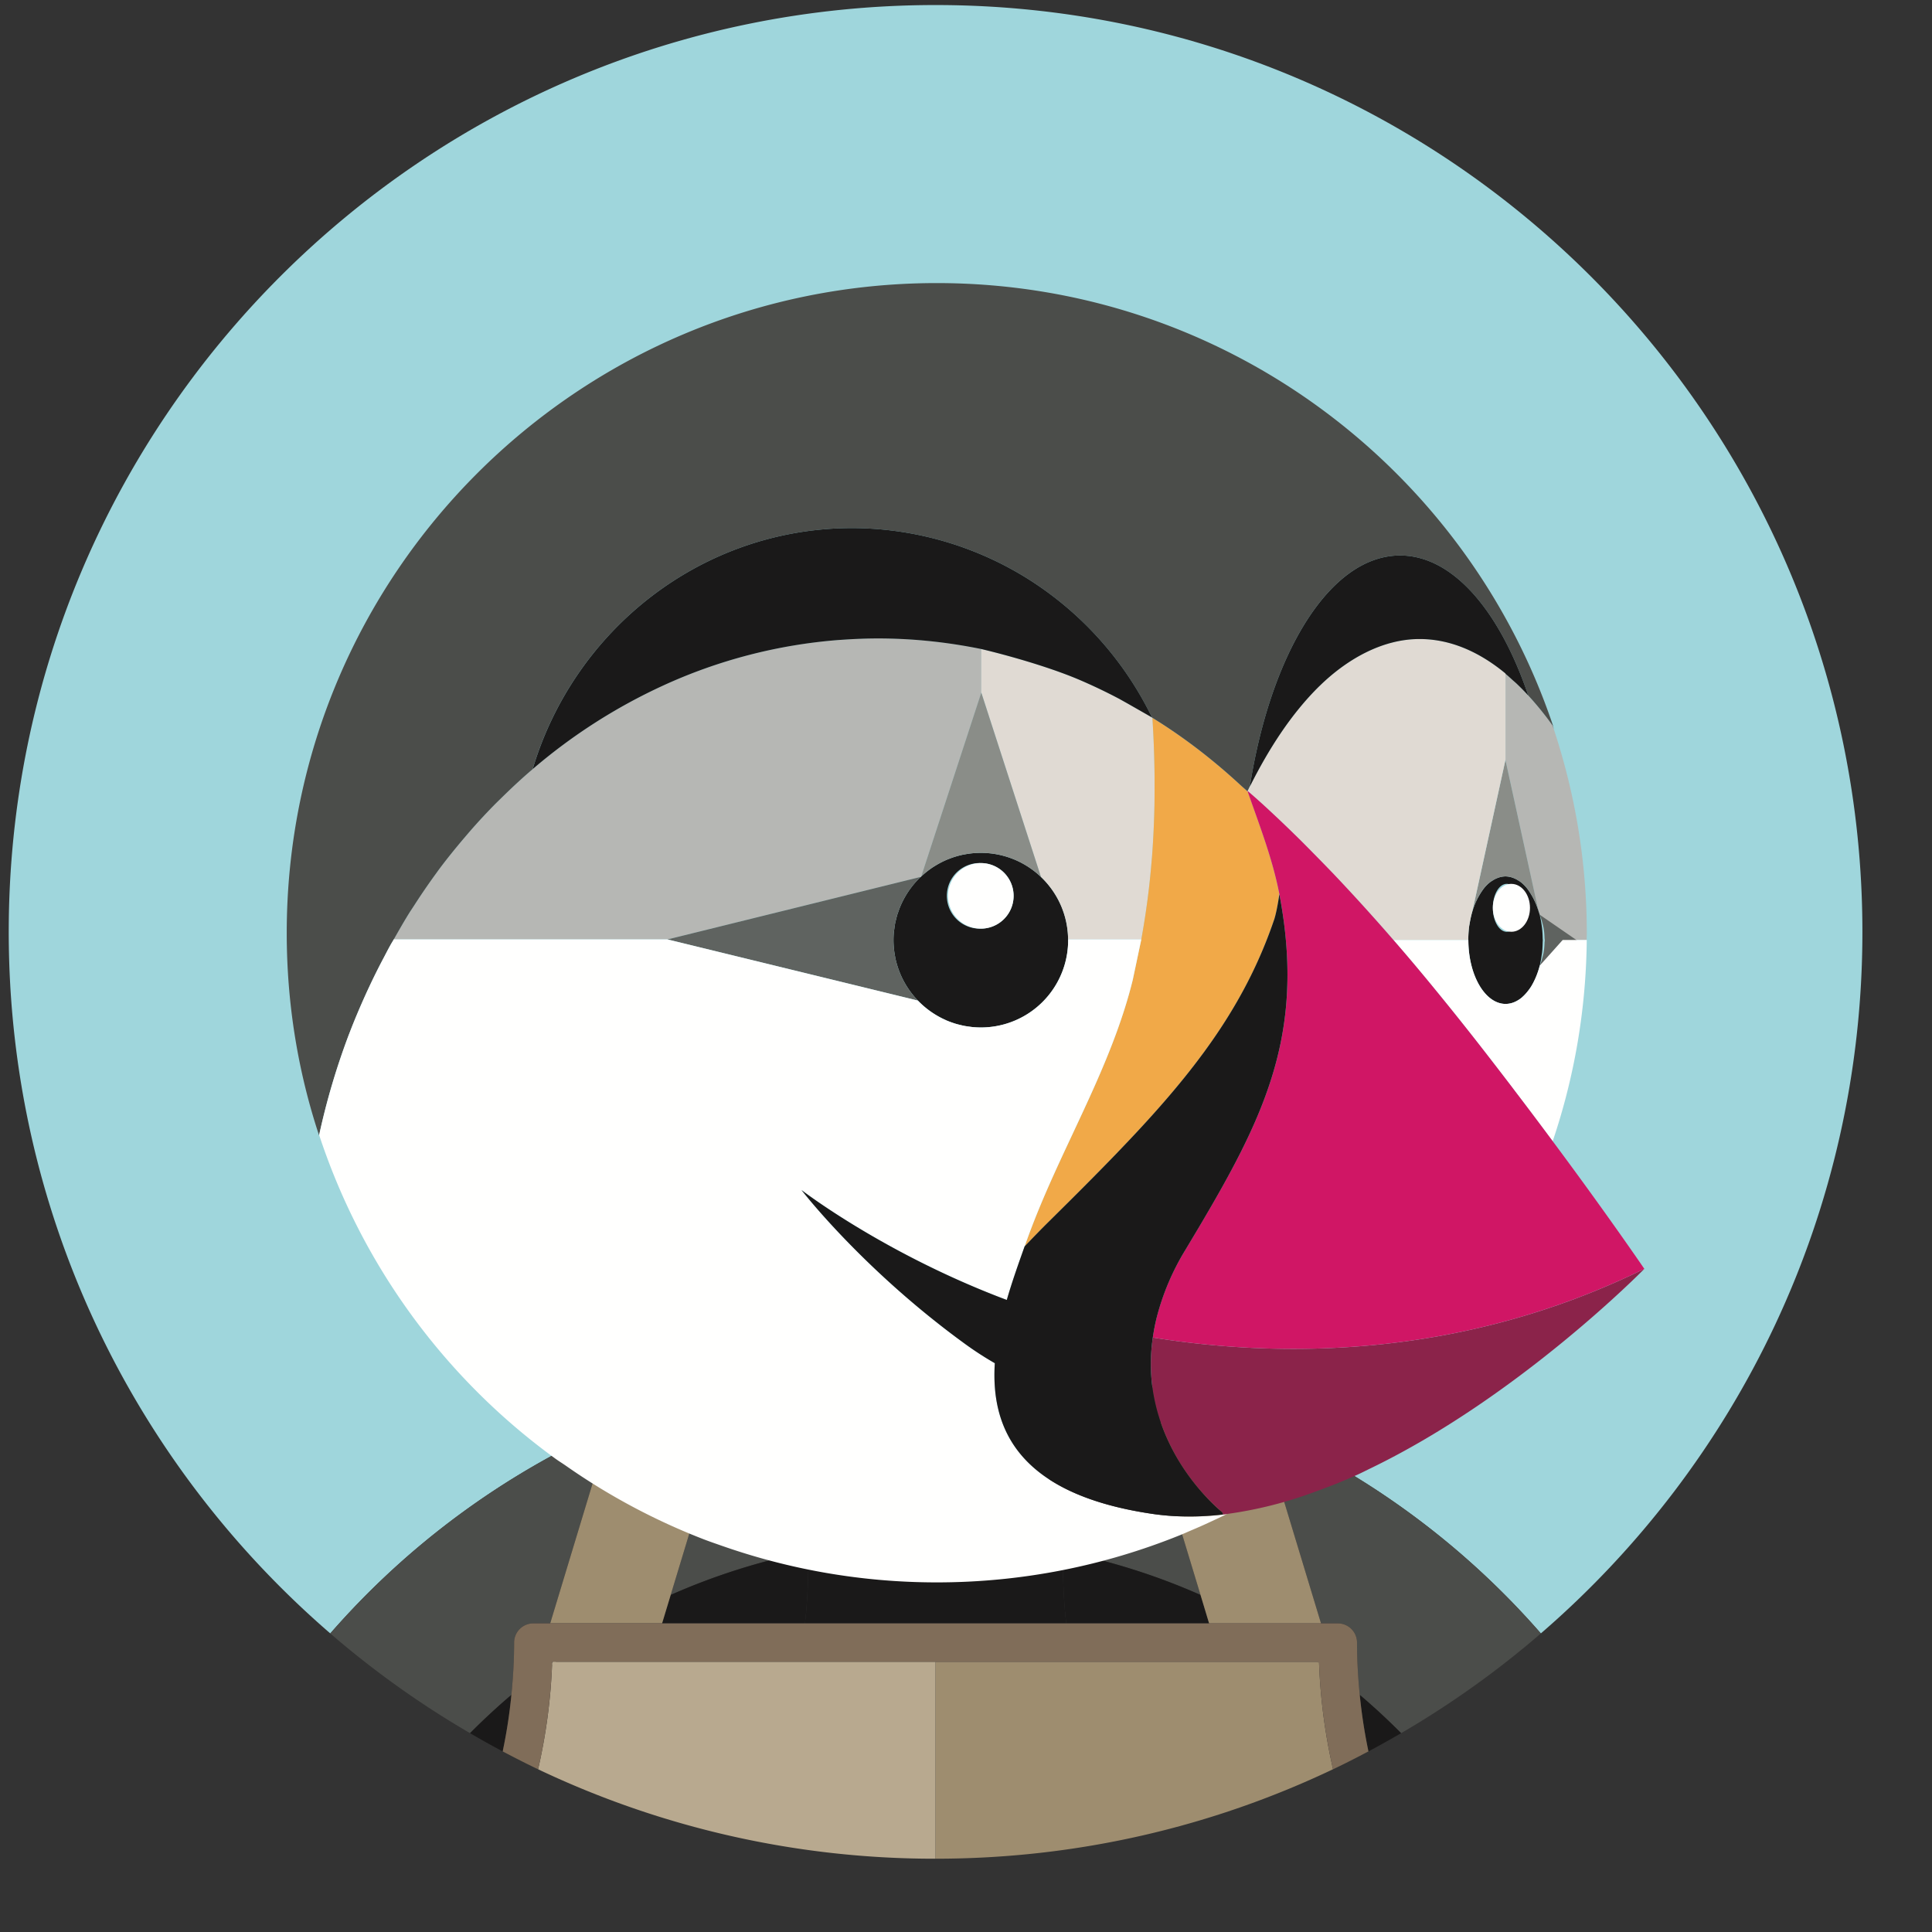 <svg fill="none" xmlns="http://www.w3.org/2000/svg" viewBox="0 0 46 46"><rect x="0" y="0" width="46" height="46" fill="#333333" stroke="none"/><path fill-rule="evenodd" clip-rule="evenodd" d="M14.514 33.983c.352-.157.71-.302 1.07-.437a19.734 19.734 0 0 1 2.8-.831 19.384 19.384 0 0 1 2.161-.334 67.404 67.404 0 0 1-1.346 3.822c.02.245.032.492.039.74a15.68 15.68 0 0 1 6.076 0c.006-.248.017-.495.038-.74a67.72 67.72 0 0 1-1.346-3.822c.727.07 1.448.183 2.16.334a19.544 19.544 0 0 1 2.801.831 19.143 19.143 0 0 1 7.72 5.345c4.686-4.046 7.656-10.026 7.656-16.703C44.343 10 34.463.12 22.276.12 10.088.12.208 10 .208 22.188c0 6.677 2.97 12.657 7.656 16.703a19.156 19.156 0 0 1 6.65-4.908Z" fill="#9FD6DC"/><path fill-rule="evenodd" clip-rule="evenodd" d="M15.969 37.975a15.501 15.501 0 0 1 3.269-1.033 12.605 12.605 0 0 0-.039-.74c.488-1.265.939-2.54 1.346-3.82a19.43 19.43 0 0 0-2.16.333 19.61 19.61 0 0 0-2.801.831l1.609.39-1.224 4.039ZM12.176 40.354c.04-.41.065-.826.065-1.245 0-.253.205-.457.457-.457h.401l1.415-4.67a19.155 19.155 0 0 0-6.65 4.91c1.03.89 2.144 1.685 3.328 2.374.315-.317.643-.622.984-.912ZM30.038 33.983l1.415 4.669h.4c.253 0 .457.204.457.457 0 .419.025.834.065 1.245.341.29.67.595.985.912a22.109 22.109 0 0 0 3.327-2.375 19.143 19.143 0 0 0-6.65-4.908ZM27.36 33.936l1.607-.39a19.734 19.734 0 0 0-2.8-.831 19.41 19.41 0 0 0-2.161-.334 67.67 67.67 0 0 0 1.346 3.822c-.02.245-.032.492-.038.74 1.14.224 2.233.574 3.27 1.032l-1.225-4.04Z" fill="#4B4D4A"/><path fill-rule="evenodd" clip-rule="evenodd" d="M22.276 38.652h3.11a12.41 12.41 0 0 1-.072-1.71 15.685 15.685 0 0 0-6.076 0c.015.566-.008 1.137-.072 1.71h3.11ZM11.191 41.266c.257.15.516.295.778.434.093-.442.163-.89.207-1.346-.34.29-.67.595-.985.912Z" fill="#1A1919"/><path fill-rule="evenodd" clip-rule="evenodd" d="M15.763 38.652h3.403c.064-.573.087-1.144.072-1.71-1.14.225-2.234.575-3.27 1.033l-.205.677ZM32.375 40.354c.044.455.115.904.207 1.346.262-.139.521-.285.778-.434a15.728 15.728 0 0 0-.985-.912ZM28.789 38.652l-.205-.677a15.494 15.494 0 0 0-3.27-1.033 12.41 12.41 0 0 0 .072 1.71h3.403Z" fill="#1A1919"/><path fill-rule="evenodd" clip-rule="evenodd" d="m15.764 38.652 1.429-4.716-1.609-.39c-.36.135-.717.28-1.07.437L13.1 38.651h2.665ZM28.584 37.975l.204.677h2.665l-1.415-4.67c-.353-.156-.71-.3-1.07-.436l-1.609.39 1.225 4.04Z" fill="#9E8D6F"/><path fill-rule="evenodd" clip-rule="evenodd" d="m13.146 39.635.097-.07h-.093l-.005.07Z" fill="#B8A98F"/><path fill-rule="evenodd" clip-rule="evenodd" d="M22.276 39.566h-9.089l-.041.03c-.03.862-.146 1.707-.334 2.53a21.979 21.979 0 0 0 9.464 2.129v-4.69Z" fill="#B8A98F"/><path fill-rule="evenodd" clip-rule="evenodd" d="M31.458 39.566h-.094l.098.069c-.001-.023-.004-.046-.004-.07Z" fill="#9E8D6F"/><path fill-rule="evenodd" clip-rule="evenodd" d="M31.364 39.566h-9.088v4.689c3.387 0 6.595-.766 9.463-2.13a13.532 13.532 0 0 1-.333-2.53 2.36 2.36 0 0 0-.042-.03Z" fill="#9E8D6F"/><path fill-rule="evenodd" clip-rule="evenodd" d="M32.375 40.354c-.04-.41-.065-.826-.065-1.245a.457.457 0 0 0-.457-.457H12.698a.457.457 0 0 0-.457.457c0 .419-.025.834-.065 1.245-.044.455-.114.904-.207 1.346.278.147.558.29.843.426.187-.823.303-1.668.333-2.53l.002-.03h18.257l.002.03c.03.862.146 1.707.333 2.53.285-.136.565-.279.843-.426a12.623 12.623 0 0 1-.207-1.346Z" fill="#806D59"/><path fill-rule="evenodd" clip-rule="evenodd" d="M28.868 35.837Z" fill="#4B4D4A"/><path fill-rule="evenodd" clip-rule="evenodd" d="m29.471 36.363.008.025-.008-.025s-.387-.302-.877-.86c.49.558.877.86.877.86Z" fill="#9E8D6F"/><path fill-rule="evenodd" clip-rule="evenodd" d="m36.732 22.404.001-.016v.015Z" fill="#FFFFFE"/><path fill-rule="evenodd" clip-rule="evenodd" d="m36.969 17.277-.011-.014a7.518 7.518 0 0 0-.567-.698s0-.002-.002-.002l.002.002-.005-.006a6.04 6.04 0 0 0-.267-.273c-.034-.033-.07-.062-.104-.093-.057-.051-.113-.104-.17-.152v2.053l.786 3.6c.008.027.019.054.026.083l.545.61.005-.006h.57c0-.053.004-.105.004-.158 0-1.699-.28-3.33-.785-4.858-.01-.029-.018-.059-.027-.088ZM36.733 22.396v-.014.014Z" fill="#B6B7B4"/><path fill-rule="evenodd" clip-rule="evenodd" d="m36.74 22.044.005.017c0 .004.002.007.003.01v.002c.017.085.024.172.027.261 0 .017.005.032.005.048V22.395c0 .017-.005.034-.005.051a1.67 1.67 0 0 1-.026.256v.001l-.004.013c-.001.007-.004.013-.006.02a1.53 1.53 0 0 1-.08.26l-.001.002.005-.003.002-.005.877-.603-.885-.61v.001c.036.085.063.174.083.266Z" fill="#5F6360"/><path fill-rule="evenodd" clip-rule="evenodd" d="M35.877 22.186c-.184 0-.333-.256-.333-.571 0-.316.149-.571.333-.571.184 0 .333.255.333.571 0 .315-.15.57-.333.57Zm.83.55.007-.034c.01-.083.014-.169.016-.256 0-.02.003-.038.003-.058 0-.018-.003-.035-.003-.054a2.438 2.438 0 0 0-.017-.26l-.005-.03a2.293 2.293 0 0 0-.05-.266c-.008-.03-.019-.056-.027-.085a1.712 1.712 0 0 0-.243-.501.881.881 0 0 0-.186-.195c-.014-.012-.03-.02-.046-.03a.657.657 0 0 0-.153-.073.536.536 0 0 0-.158-.027.536.536 0 0 0-.206.044.67.67 0 0 0-.106.057c-.015.01-.03.017-.046.03a.88.88 0 0 0-.185.194 1.712 1.712 0 0 0-.243.502l-.007.02a2.338 2.338 0 0 0-.056.248l-.014.079c-.014.096-.02.196-.022.298l-.003.042h.004c0 .84.398 1.522.888 1.522a.552.552 0 0 0 .243-.06l.037-.02a.695.695 0 0 0 .094-.063c.016-.013.032-.03.048-.044a1.17 1.17 0 0 0 .224-.297c.024-.046.048-.094.07-.144l.022-.055a2.016 2.016 0 0 0 .12-.485Z" fill="#1A1919"/><path fill-rule="evenodd" clip-rule="evenodd" d="M35.986 21.044c-.245 0-.442.256-.442.571 0 .315.197.57.442.57.244 0 .442-.255.442-.57 0-.315-.198-.57-.442-.57Z" fill="#FFFFFE"/><path fill-rule="evenodd" clip-rule="evenodd" d="M35.059 21.693a1.71 1.71 0 0 1 .242-.501.85.85 0 0 1 .185-.195c.016-.012.032-.02.047-.03a.641.641 0 0 1 .153-.073.52.52 0 0 1 .158-.027.521.521 0 0 1 .206.044.62.62 0 0 1 .105.057c.016.01.032.017.047.03a.849.849 0 0 1 .186.194 1.713 1.713 0 0 1 .243.501l-.787-3.598-.785 3.598Z" fill="#8A8D88"/><path fill-rule="evenodd" clip-rule="evenodd" d="M23.353 22.11a.781.781 0 1 1 0-1.561.781.781 0 0 1 0 1.562Zm2.077.245a2.07 2.07 0 0 0-.014-.215v-.003a2.152 2.152 0 0 0-.035-.204l-.001-.005a1.963 1.963 0 0 0-.054-.196l-.002-.004a2.107 2.107 0 0 0-.072-.188l-.002-.004a2.092 2.092 0 0 0-1.11-1.076l-.007-.002a2.074 2.074 0 0 0-1.172-.114c-.004 0-.009 0-.013.002a2.037 2.037 0 0 0-.366.109l-.009.003a2.061 2.061 0 0 0-.338.176h-.002c-.107.07-.207.148-.3.235l-.003.007-.008.002c-.148.14-.275.303-.377.482l-.003.006a2.02 2.02 0 0 0-.086.17l-.008.018c-.024.054-.044.109-.063.165-.004.01-.009.021-.012.032-.017.052-.03.106-.043.16l-.012.045a2.223 2.223 0 0 0-.025.162l-.008.05a2.039 2.039 0 0 0 .029.618v.008c.027.13.065.255.114.375l.002.005a2.093 2.093 0 0 0 1.082 1.11l.014.008c.055.023.11.044.168.063.01.003.018.008.028.01.053.017.107.03.16.043l.045.011c.052.012.106.019.16.026.017.002.033.006.05.007a2.071 2.071 0 0 0 1.94-.906 2.072 2.072 0 0 0 .355-1.162v-.014l-.002-.015Z" fill="#1A1919"/><path fill-rule="evenodd" clip-rule="evenodd" d="M23.353 20.55a.78.78 0 1 0 0 1.56.78.78 0 0 0 0-1.56Z" fill="#FFFFFE"/><path fill-rule="evenodd" clip-rule="evenodd" d="m21.923 20.878.008-.002.002-.007 1.432-4.379V15.453a12.236 12.236 0 0 0-2.457-.253c-.28 0-.558.012-.834.031l-.121.008c-1.437.11-2.853.484-4.163 1.082a13.288 13.288 0 0 0-3.107 1.991l-.002.002c-.252.214-.493.44-.73.67l-.132.131c-.222.224-.436.455-.644.693l-.134.157c-.208.246-.411.497-.604.756-.015.021-.03.044-.047.066-.183.25-.358.506-.526.767-.033.05-.067.1-.1.152a16.18 16.18 0 0 0-.388.66h6.523l6.024-1.488Z" fill="#B6B7B4"/><path fill-rule="evenodd" clip-rule="evenodd" d="M27.43 20.386a21.522 21.522 0 0 0 .057-1.208c.004-.18.003-.36.002-.54 0-.051.002-.103 0-.155a27.012 27.012 0 0 0-.05-1.392c-.002 0-.003-.002-.004-.003l-.002-.003a1.897 1.897 0 0 0-.015-.008l-.02-.012a139.987 139.987 0 0 0-.495-.283l-.135-.076-.002-.001-.094-.052-.018-.011a12.952 12.952 0 0 0-.985-.468c-.742-.313-1.742-.588-2.304-.72v1.036l1.419 4.386.002.004c.146.14.272.3.373.477.033.058.064.118.091.18l.002.003c.027.061.051.124.073.188l.001.004c.021.064.04.129.054.196l.002.005c.014.067.026.135.034.204v.003c.009.07.014.142.015.215l.005.011h1.738c.117-.636.199-1.28.25-1.927l.006-.053Z" fill="#E0DAD3"/><path fill-rule="evenodd" clip-rule="evenodd" d="m29.706 18.834-.007.015a.09.09 0 0 0 .007-.014" fill="#F1A948"/><path fill-rule="evenodd" clip-rule="evenodd" d="M25.446 28.616a76.93 76.93 0 0 0 1.121-1.136c.211-.218.418-.435.614-.649 1.453-1.576 2.52-3.052 3.16-4.95a1.764 1.764 0 0 0 .052-.202c.015-.07.03-.15.044-.238l.018-.178c-.161-.827-.474-1.63-.75-2.423a.065.065 0 0 1 .003.008.117.117 0 0 1-.008-.008c-.053-.05-.109-.096-.162-.146-.164-.15-.33-.298-.5-.44a13.319 13.319 0 0 0-1.6-1.163c.03.464.047.928.052 1.392v.156c0 .18 0 .36-.003.539a22.594 22.594 0 0 1-.057 1.207l-.005.054a18.905 18.905 0 0 1-.251 1.927l-.204.966c-.426 1.728-1.292 3.296-2.005 4.915a19.462 19.462 0 0 0-.569 1.43c.222-.234.42-.436.57-.584l.48-.477Z" fill="#F1A948"/><path fill-rule="evenodd" clip-rule="evenodd" d="M21.933 20.87c.093-.088.193-.167.3-.236h.002c.106-.069.22-.128.338-.176l.01-.003a2.04 2.04 0 0 1 .365-.11l.013-.001a2.042 2.042 0 0 1 .79 0l.01.002c.13.026.254.064.373.112l.006.003c.241.099.46.242.645.42l-.001-.005-1.42-4.386-1.431 4.38Z" fill="#8A8D88"/><path fill-rule="evenodd" clip-rule="evenodd" d="M21.428 23.17a2.075 2.075 0 0 1-.113-.376l-.001-.008a2.085 2.085 0 0 1-.029-.618l.008-.05c.007-.054.015-.109.026-.162l.011-.045c.013-.054.026-.108.043-.16l.012-.032a1.98 1.98 0 0 1 .063-.165l.008-.018c.026-.058.055-.115.086-.17l.003-.006c.102-.179.23-.341.378-.482l-6.024 1.488h-.012l5.967 1.457a2.092 2.092 0 0 1-.424-.649c0-.001 0-.003-.002-.005Z" fill="#5F6360"/><path fill-rule="evenodd" clip-rule="evenodd" d="m34.982 22.04.014-.078c.015-.085.033-.169.056-.248.003-.009.004-.02.006-.028l.787-3.599v-2.052c-.642-.53-1.33-.82-2.047-.82-.904 0-1.748.5-2.379 1.116-.69.675-1.223 1.525-1.655 2.382l-.06.117c.134.116.265.233.395.351.294.269.581.545.864.824.133.13.262.264.392.396a42.721 42.721 0 0 1 .931.98c.072.078.145.157.216.237.206.228.412.458.614.69v.001c.035.036.059.061.068.072h1.773l.002-.042c.002-.102.01-.202.023-.298ZM29.71 18.847a.052.052 0 0 0-.004-.012.09.09 0 0 1-.007.013.398.398 0 0 0 .019.018.157.157 0 0 0-.007-.019Z" fill="#E0DAD3"/><path fill-rule="evenodd" clip-rule="evenodd" d="m8.307 24.631.016-.04c.114-.298.24-.593.37-.884.037-.082.075-.162.113-.243.107-.229.22-.454.34-.678.047-.091.094-.183.144-.273.027-.05.058-.097.086-.147.126-.222.252-.444.388-.66l.1-.152c.168-.261.343-.517.526-.767l.047-.066c.193-.26.396-.51.604-.756l.134-.157c.207-.238.422-.47.644-.693l.133-.13c.236-.231.477-.457.73-.671v-.002c.992-3.321 4.025-5.739 7.615-5.739a7.93 7.93 0 0 1 4.113 1.17 8.055 8.055 0 0 1 2.96 3.223l.01.02c.018.033.037.065.053.1l.002.003.004.002c.56.345 1.093.735 1.6 1.163.169.142.335.29.498.44.054.05.11.096.163.146l.003-.006a.02.02 0 0 0 .002-.003l.054-.113c.506-3.192 1.914-5.492 3.575-5.492 1.252 0 2.361 1.305 3.048 3.315l.008.021a7.518 7.518 0 0 1 .568.7l.01.015.028.088-.025-.105c-2.067-6.117-7.852-10.52-14.667-10.52-8.548 0-15.477 6.928-15.477 15.476 0 1.685.27 3.307.77 4.817a16.791 16.791 0 0 1 .71-2.402Z" fill="#4B4D4A"/><path fill-rule="evenodd" clip-rule="evenodd" d="m37.201 22.387-.54.604v.004c-.021.079-.046.153-.074.225l-.023.055a1.642 1.642 0 0 1-.11.216 1.111 1.111 0 0 1-.072.1 1.04 1.04 0 0 1-.111.125c-.016.014-.032.031-.049.044a.695.695 0 0 1-.13.083.552.552 0 0 1-.243.06c-.49 0-.888-.682-.888-1.522h-1.783l.001.001a55.855 55.855 0 0 1 .989 1.175c.312.38.62.765.923 1.15l.045.058c.288.367.573.737.856 1.108l.082.108c.299.393.595.787.889 1.182l.006.008c.51-1.507.794-3.116.811-4.79h-.573l-.006.006Z" fill="#FFFFFE"/><path fill-rule="evenodd" clip-rule="evenodd" d="m19.953 15.239.12-.008c.277-.019.554-.03.835-.03.839 0 1.66.09 2.456.252v.395-.395c.563.133 1.563.408 2.305.72a12.865 12.865 0 0 1 .985.469l.018.01.094.053.002.001.135.076.012.007.483.276.02.012.015.008c-.017-.034-.036-.066-.052-.1-.004-.005-.007-.012-.01-.019a8.053 8.053 0 0 0-2.961-3.223 7.928 7.928 0 0 0-4.113-1.17c-3.59 0-6.623 2.418-7.614 5.739a13.288 13.288 0 0 1 3.107-1.99 12.297 12.297 0 0 1 4.163-1.083ZM31.42 16.331c.63-.617 1.474-1.116 2.379-1.116.716 0 1.404.29 2.046.82v.007c.057.047.114.1.17.151.035.031.07.06.104.093.09.086.18.177.267.273l.006.006-.002-.002-.008-.022c-.686-2.01-1.796-3.315-3.047-3.315-1.662 0-3.07 2.3-3.576 5.492l.006-.004c.431-.858.965-1.707 1.654-2.383Z" fill="#1A1919"/><path fill-rule="evenodd" clip-rule="evenodd" d="M16.763 36.653c.141.054.285.103.428.153 1.601.561 3.32.87 5.113.87 2.045 0 3.994-.4 5.78-1.12.095-.038.188-.08.281-.12.152-.064.302-.13.451-.2.134-.062.267-.123.399-.189l-.096.014a6.462 6.462 0 0 1-1.644-.011c-3.185-.458-3.89-1.994-3.79-3.593a7.84 7.84 0 0 1-.7-.453c-2.448-1.777-3.902-3.67-3.902-3.67s1.89 1.459 4.712 2.55c.06.024.117.044.176.067.132-.456.288-.89.425-1.274l.044-.125c.158-.442.337-.876.525-1.305.713-1.62 1.579-3.187 2.005-4.915l.204-.966h-1.742v.019a2.073 2.073 0 0 1-1.27 1.915 2.072 2.072 0 0 1-1.025.152l-.049-.007a1.853 1.853 0 0 1-.161-.026l-.044-.01a2.034 2.034 0 0 1-.16-.043c-.01-.003-.02-.008-.03-.01a2.054 2.054 0 0 1-.167-.064l-.014-.007a2.04 2.04 0 0 1-.172-.086c-.001 0-.002 0-.003-.002a2.1 2.1 0 0 1-.483-.374l-5.967-1.457H9.376c-.028.05-.059.098-.086.148-.05.09-.097.181-.145.272a16.072 16.072 0 0 0-.451.92c-.132.293-.257.587-.371.886l-.016.04a16.85 16.85 0 0 0-.708 2.392 15.516 15.516 0 0 0 5.626 7.707c.076.055.156.104.233.157a15.414 15.414 0 0 0 3.305 1.765Z" fill="#FFFFFE"/><path fill-rule="evenodd" clip-rule="evenodd" d="M27.448 31.846a4.254 4.254 0 0 0 .117 1.795 4.897 4.897 0 0 0 .822 1.61 5.156 5.156 0 0 0 .715.756l.004.014.013.04.096-.014a9.765 9.765 0 0 0 2.071-.52c.35-.126.698-.262 1.04-.418.105-.048.207-.101.311-.151 3.545-1.715 6.514-4.747 6.514-4.747-4.454 2.19-8.808 2.102-11.703 1.635Z" fill="#8B234A"/><path fill-rule="evenodd" clip-rule="evenodd" d="M35.992 25.873c-.283-.37-.568-.74-.856-1.108l-.045-.057a73.54 73.54 0 0 0-.935-1.165c-.32-.392-.646-.779-.977-1.16a47.482 47.482 0 0 0-1.412-1.558 44.39 44.39 0 0 0-.412-.424c-.13-.132-.26-.265-.392-.396a32.18 32.18 0 0 0-.864-.824c-.13-.119-.262-.236-.395-.35a.027.027 0 0 1-.002.003c.28.804.599 1.618.759 2.456.042.218.076.43.104.638.39 2.9-.54 4.795-2.017 7.287l-.325.545a5.873 5.873 0 0 0-.68 1.596c-.04.167-.072.33-.095.49 2.895.467 7.248.554 11.703-1.635 0 0-.874-1.284-2.188-3.048-.294-.395-.59-.79-.89-1.182l-.081-.108Z" fill="#D01665"/><path fill-rule="evenodd" clip-rule="evenodd" d="M29.102 36.007s-.224-.177-.508-.504a5.205 5.205 0 0 1-.477-.64 4.896 4.896 0 0 1-.305-.561 4.499 4.499 0 0 1-.357-1.155 4.246 4.246 0 0 1-.007-1.301c.023-.16.054-.323.096-.49a5.879 5.879 0 0 1 .682-1.6l.323-.541c1.476-2.492 2.405-4.387 2.016-7.287a11.86 11.86 0 0 0-.104-.638c-.022.151-.045.28-.068.39l-.007.03c-.014.066-.03.126-.044.171-.642 1.898-1.708 3.374-3.161 4.95-.197.214-.403.43-.614.65-.355.368-.727.743-1.122 1.136l-.48.476c-.15.148-.347.35-.57.584-.136.384-.292.818-.424 1.274l-.177-.067c-2.822-1.091-4.711-2.55-4.711-2.55s1.454 1.893 3.903 3.67c.237.172.47.321.7.453-.102 1.6.604 3.135 3.788 3.593.539.077 1.09.073 1.645.01l-.013-.038-.004-.015Z" fill="#1A1919"/></svg>